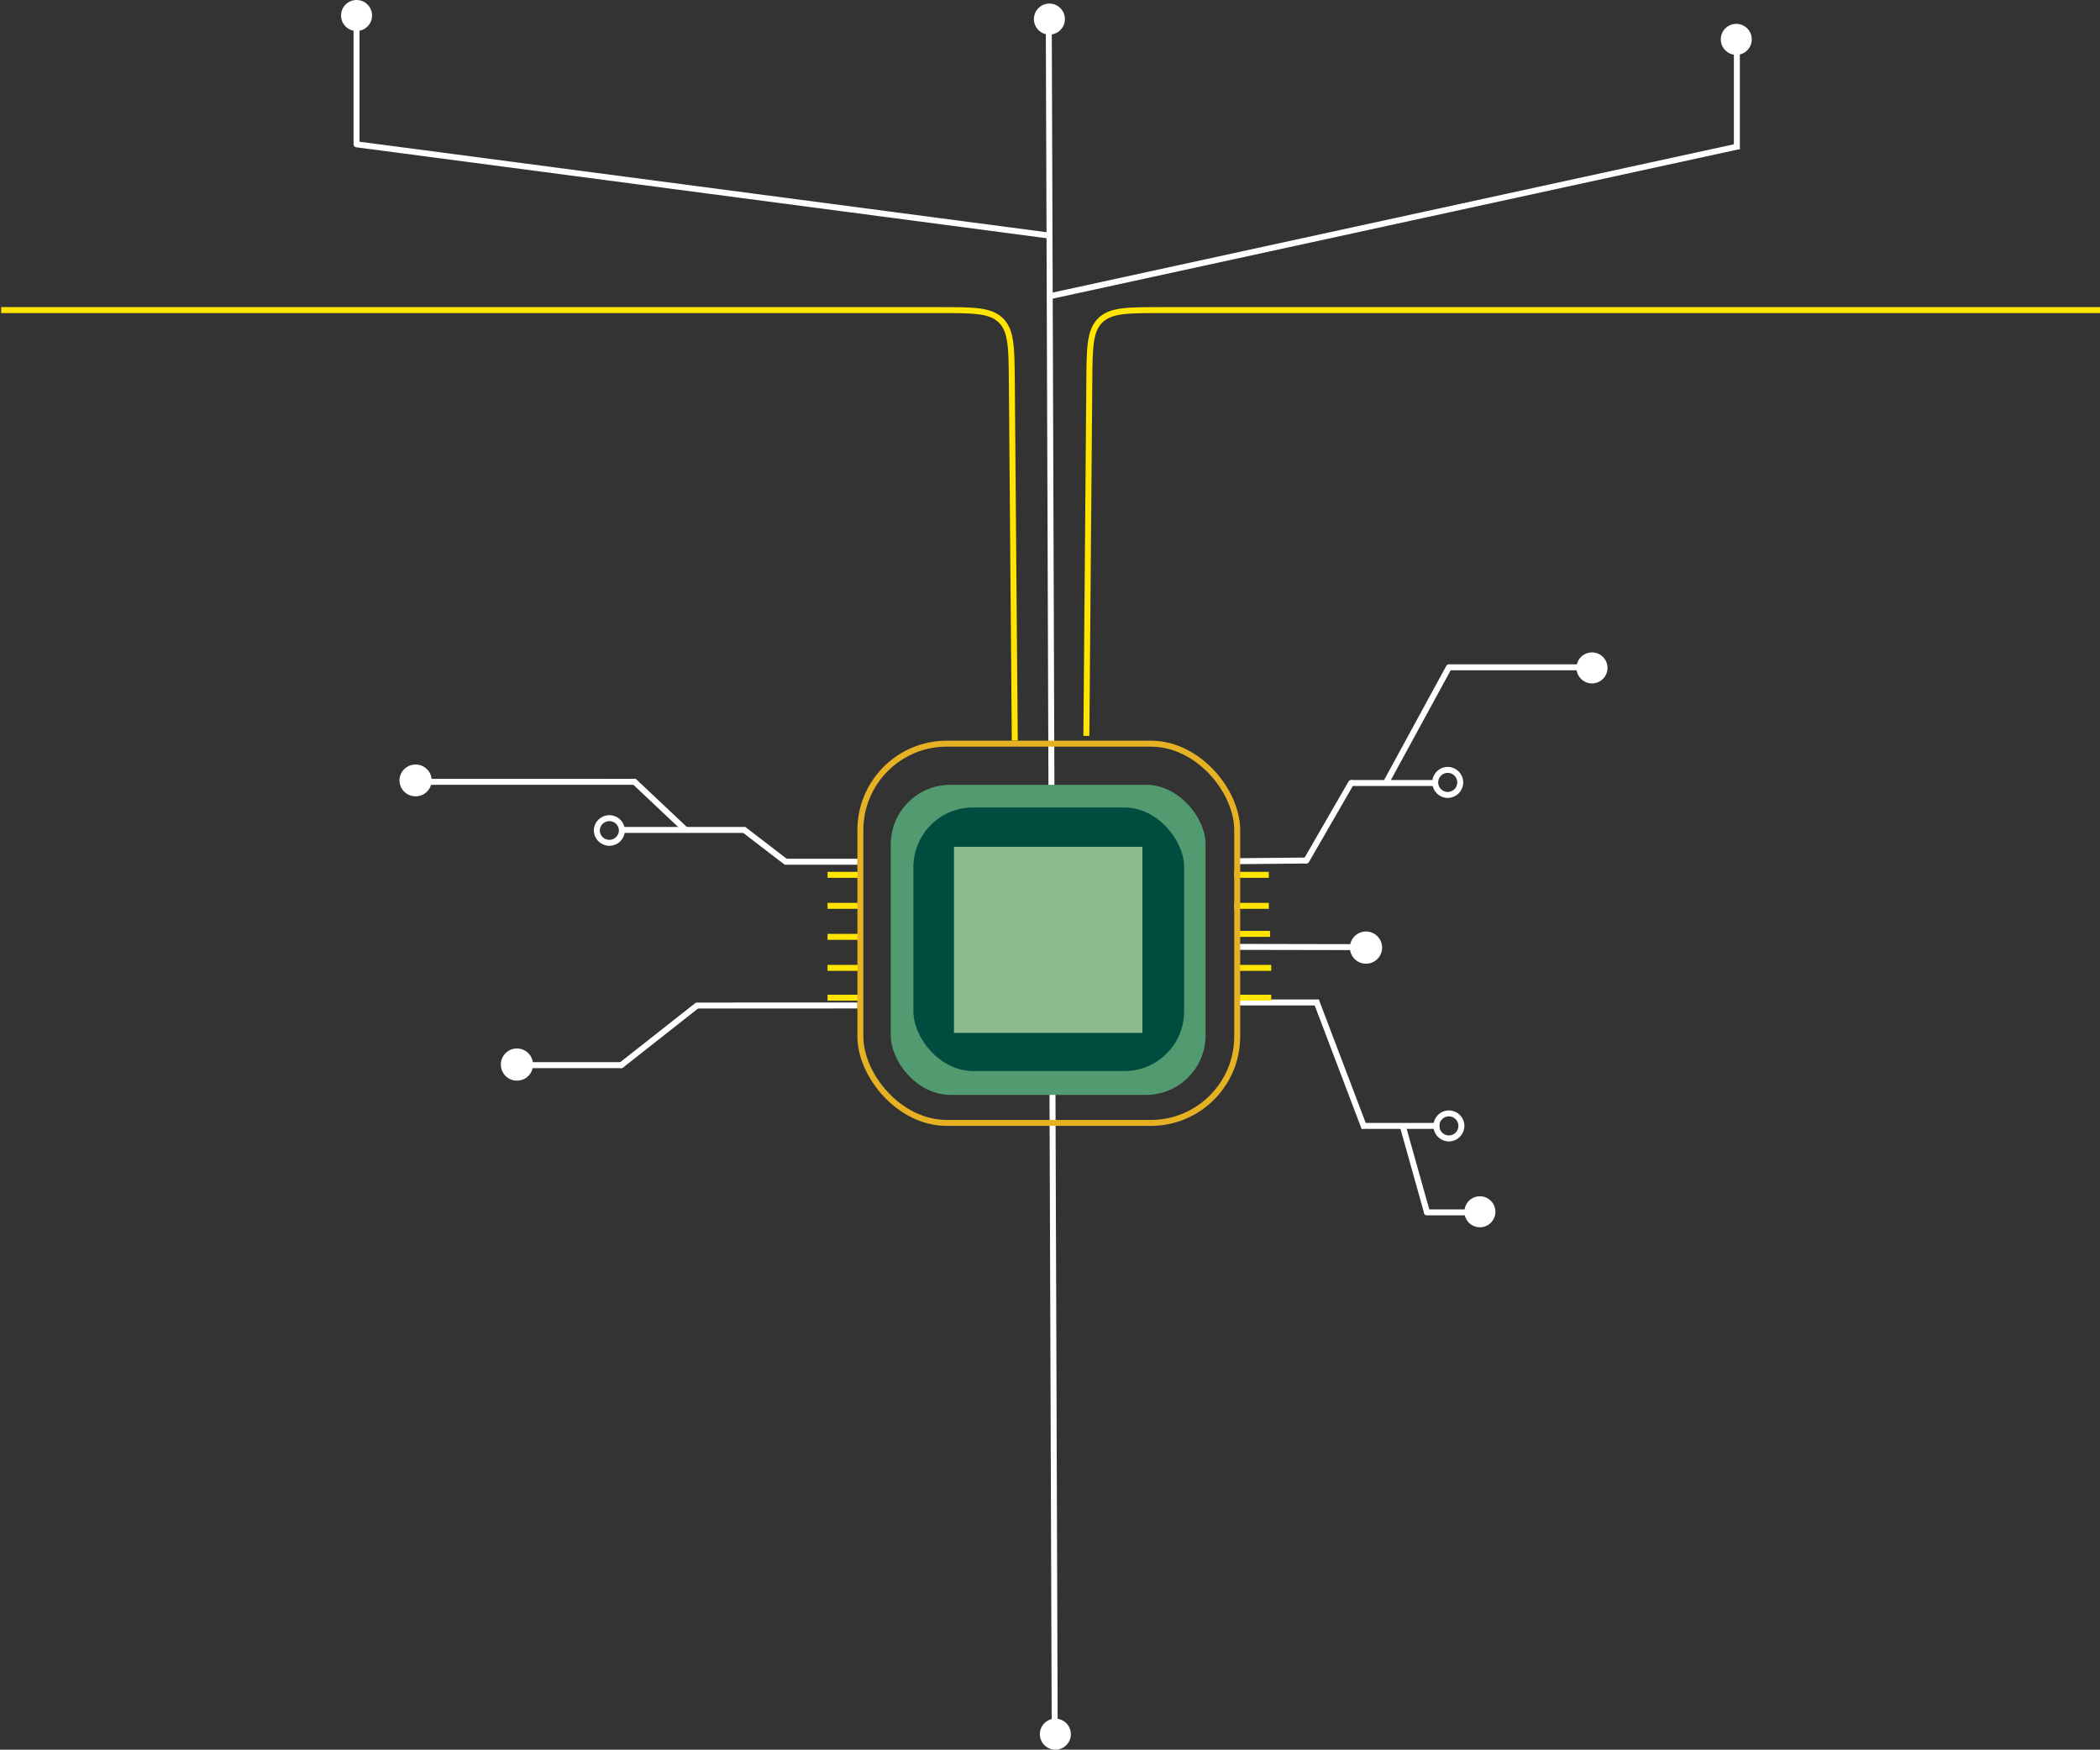 <svg width="1761" height="1467" viewBox="0 0 1761 1467" fill="none" xmlns="http://www.w3.org/2000/svg">
<rect x="0" y="0" width="1761" height="1467" fill="#333333" stroke="none"/>
<path d="M1228 1016C1228 1023.18 1233.82 1029 1241 1029C1248.18 1029 1254 1023.18 1254 1016C1254 1008.82 1248.18 1003 1241 1003C1233.82 1003 1228 1008.82 1228 1016Z" fill="white"/>
<path d="M1204.49 944C1204.49 949.799 1209.19 954.5 1214.99 954.5C1220.79 954.5 1225.49 949.799 1225.49 944C1225.49 938.201 1220.79 933.5 1214.99 933.5C1209.19 933.5 1204.49 938.201 1204.49 944Z" stroke="white" stroke-width="5"/>
<line x1="1037.99" y1="840.5" x2="1105.99" y2="840.5" stroke="white" stroke-width="5"/>
<path d="M1103.63 839L1144.16 945.681" stroke="white" stroke-width="5"/>
<path d="M1141.99 944H1206.99" stroke="white" stroke-width="5"/>
<path d="M1176.33 944.117L1196.69 1016.67" stroke="white" stroke-width="5"/>
<path d="M1196.5 1016.5H1227.5" stroke="white" stroke-width="5" stroke-linecap="round"/>
<path d="M1038.49 722.04L1095.49 721.5" stroke="white" stroke-width="5"/>
<line x1="1038.99" y1="793.908" x2="1133" y2="794.092" stroke="white" stroke-width="5"/>
<path d="M893 16C893 23.18 887.18 29 880 29C872.82 29 867 23.18 867 16C867 8.82 872.82 3 880 3C887.18 3 893 8.82 893 16Z" fill="white"/>
<path d="M871.988 1454C871.988 1461.18 877.808 1467 884.988 1467C892.167 1467 897.988 1461.18 897.988 1454C897.988 1446.82 892.167 1441 884.988 1441C877.808 1441 871.988 1446.82 871.988 1454Z" fill="white"/>
<path d="M879.5 27L884.455 1453.99" stroke="white" stroke-width="5"/>
<rect x="746.963" y="658" width="264" height="260" rx="50" fill="#529A6F"/>
<rect x="765.963" y="677" width="227" height="221" rx="50" fill="#004D40"/>
<rect x="799.963" y="710" width="158" height="156" fill="#8FBC8F"/>
<line x1="1035" y1="733.5" x2="1064" y2="733.5" stroke="#FFE500" stroke-width="5"/>
<line x1="1035" y1="759.5" x2="1064" y2="759.5" stroke="#FFE500" stroke-width="5"/>
<path d="M1036 783H1065" stroke="#FFE500" stroke-width="5"/>
<line x1="1037.99" y1="811.5" x2="1065.99" y2="811.5" stroke="#FFE500" stroke-width="5"/>
<line x1="1036.99" y1="836.5" x2="1065.99" y2="836.5" stroke="#FFE500" stroke-width="5"/>
<line x1="693.963" y1="733.5" x2="722.963" y2="733.5" stroke="#FFE500" stroke-width="5"/>
<line x1="693.963" y1="759.5" x2="722.963" y2="759.5" stroke="#FFE500" stroke-width="5"/>
<line x1="693.963" y1="785.5" x2="722.963" y2="785.5" stroke="#FFE500" stroke-width="5"/>
<line x1="693.963" y1="811.5" x2="722.963" y2="811.5" stroke="#FFE500" stroke-width="5"/>
<line x1="693.963" y1="836.5" x2="722.963" y2="836.5" stroke="#FFE500" stroke-width="5"/>
<path d="M0.988 260H788.486C816.558 260 830.594 260 839.366 268.7C848.138 277.4 848.253 291.435 848.484 319.507L850.963 621" stroke="#FFE500" stroke-width="5"/>
<rect x="721.488" y="623.5" width="316" height="318" rx="72.5" stroke="#E6B224" stroke-width="5"/>
<path d="M1158.99 794.5C1158.99 801.956 1152.94 808 1145.49 808C1138.03 808 1131.99 801.956 1131.99 794.5C1131.99 787.044 1138.03 781 1145.49 781C1152.94 781 1158.99 787.044 1158.99 794.5Z" fill="white"/>
<line x1="879.456" y1="248.557" x2="1458.46" y2="122.557" stroke="white" stroke-width="5"/>
<line x1="1456.49" y1="125" x2="1456.49" y2="40" stroke="white" stroke-width="5"/>
<path d="M879.668 197.478L299 121" stroke="white" stroke-width="5" stroke-linecap="round"/>
<path d="M298.988 121V25" stroke="white" stroke-width="5"/>
<path d="M1322 560C1322 567.18 1327.82 573 1335 573C1342.18 573 1348 567.18 1348 560C1348 552.82 1342.18 547 1335 547C1327.82 547 1322 552.82 1322 560Z" fill="white"/>
<path d="M1203.52 656C1203.52 661.799 1208.22 666.5 1214.02 666.5C1219.82 666.5 1224.52 661.799 1224.52 656C1224.52 650.201 1219.82 645.5 1214.02 645.5C1208.22 645.5 1203.52 650.201 1203.52 656Z" stroke="white" stroke-width="5"/>
<path d="M1095.49 721.5L1132.99 656.5" stroke="white" stroke-width="5" stroke-linecap="round"/>
<line x1="1133.02" y1="656.5" x2="1203.02" y2="656.5" stroke="white" stroke-width="5"/>
<path d="M1217.2 560.698C1217.86 559.485 1217.41 557.967 1216.2 557.306C1214.99 556.645 1213.47 557.093 1212.81 558.305L1217.2 560.698ZM1164.9 656.651L1217.2 560.698L1212.81 558.305L1160.51 654.258L1164.9 656.651Z" fill="white"/>
<line x1="1215" y1="559.5" x2="1323" y2="559.5" stroke="white" stroke-width="5"/>
<path d="M361.988 654.333C361.988 661.697 355.944 667.667 348.488 667.667C341.032 667.667 334.988 661.697 334.988 654.333C334.988 646.97 341.032 641 348.488 641C355.944 641 361.988 646.97 361.988 654.333Z" fill="white"/>
<path d="M521.488 696.308C521.488 701.989 516.816 706.648 510.988 706.648C505.159 706.648 500.488 701.989 500.488 696.308C500.488 690.627 505.159 685.969 510.988 685.969C516.816 685.969 521.488 690.627 521.488 696.308Z" stroke="white" stroke-width="5"/>
<line x1="718.988" y1="722.513" x2="657.988" y2="722.513" stroke="white" stroke-width="5"/>
<line y1="-2.5" x2="45.396" y2="-2.5" transform="matrix(-0.793 -0.609 0.619 -0.786 660.988 721)" stroke="white" stroke-width="5"/>
<line x1="624.988" y1="695.846" x2="520.988" y2="695.846" stroke="white" stroke-width="5"/>
<line y1="-2.5" x2="60.471" y2="-2.5" transform="matrix(-0.728 -0.686 0.695 -0.719 576.988 694.333)" stroke="white" stroke-width="5"/>
<line x1="532.989" y1="655.5" x2="359.988" y2="655.528" stroke="white" stroke-width="5"/>
<path d="M446.988 892.569C446.988 900.025 440.944 906.069 433.488 906.069C426.032 906.069 419.988 900.025 419.988 892.569C419.988 885.113 426.032 879.069 433.488 879.069C440.944 879.069 446.988 885.113 446.988 892.569Z" fill="white"/>
<path d="M584.487 840.569C583.106 840.57 581.987 841.689 581.988 843.07C581.988 844.451 583.107 845.57 584.488 845.569L584.487 840.569ZM718.99 840.534L584.487 840.569L584.488 845.569L718.991 845.534L718.99 840.534Z" fill="white"/>
<path d="M519.441 891.105C518.356 891.959 518.169 893.531 519.023 894.616C519.878 895.701 521.449 895.888 522.534 895.034L519.441 891.105ZM582.999 841.06L519.441 891.105L522.534 895.034L586.092 844.989L582.999 841.06Z" fill="white"/>
<path d="M520.988 895.569C522.368 895.569 523.488 894.45 523.488 893.069C523.488 891.689 522.368 890.569 520.988 890.569V895.569ZM520.988 890.569H440.988V895.569H520.988V890.569Z" fill="white"/>
<path d="M1761 260H973.472C945.402 260 931.367 260 922.595 268.699C913.824 277.398 913.707 291.432 913.474 319.501L911 617" stroke="#FFE500" stroke-width="5"/>
<path d="M1469 33C1469 40.18 1463.18 46 1456 46C1448.82 46 1443 40.18 1443 33C1443 25.82 1448.82 20 1456 20C1463.18 20 1469 25.82 1469 33Z" fill="white"/>
<path d="M312 13C312 20.18 306.18 26 299 26C291.82 26 286 20.18 286 13C286 5.82 291.82 0 299 0C306.18 0 312 5.82 312 13Z" fill="white"/>
</svg>
